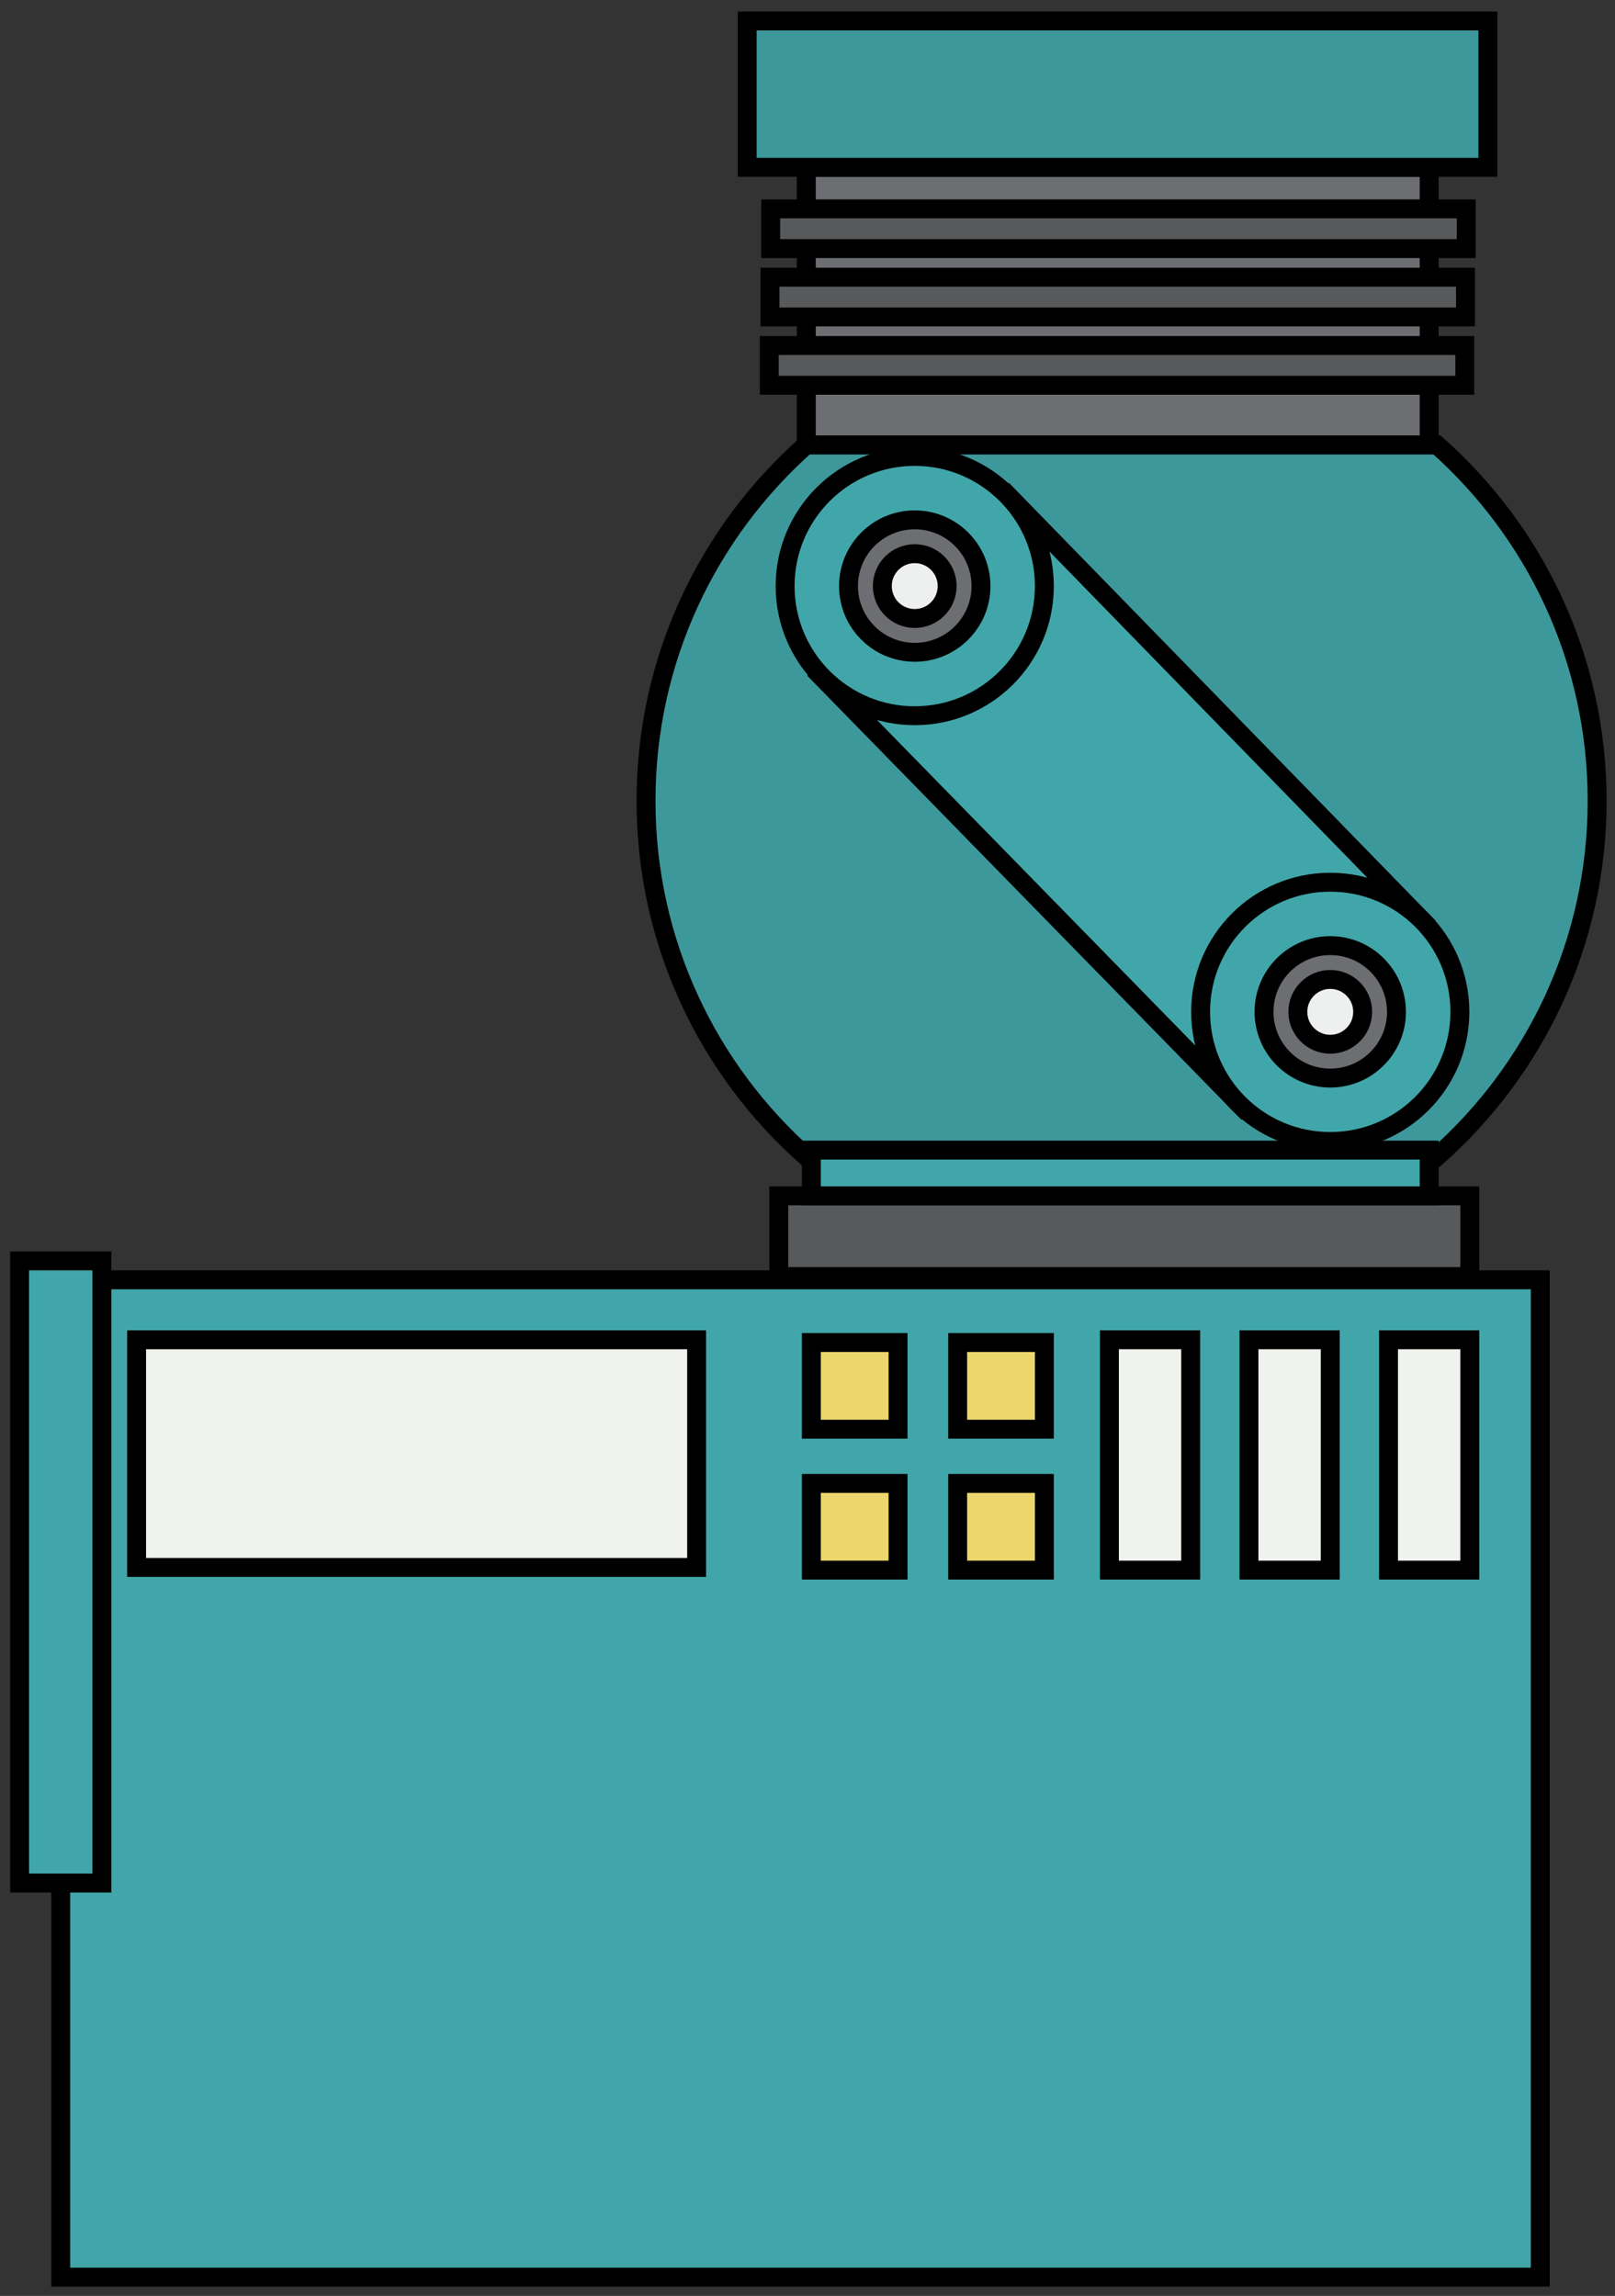 <?xml version="1.0" encoding="utf-8"?>
<!-- Generator: Adobe Illustrator 16.0.0, SVG Export Plug-In . SVG Version: 6.00 Build 0)  -->
<!DOCTYPE svg PUBLIC "-//W3C//DTD SVG 1.1//EN" "http://www.w3.org/Graphics/SVG/1.1/DTD/svg11.dtd">
<svg version="1.1" id="圖層_1" xmlns="http://www.w3.org/2000/svg" xmlns:xlink="http://www.w3.org/1999/xlink" x="0px" y="0px"
	 width="427px" height="607px" viewBox="0 0 427 607" enable-background="new 0 0 427 607" xml:space="preserve">
<rect x="0" y="0" width="427" height="607" fill="#333333" stroke="none"/>
<g>
	<path fill="#3D989B" stroke="#000000" stroke-width="5" stroke-miterlimit="10" d="M170.804,211.715
		c0-37.453,16.398-71.063,42.377-94.102h166.719c25.98,23.039,42.379,56.648,42.379,94.102c0,37.572-16.504,71.275-42.633,94.316
		H213.435C187.306,282.991,170.804,249.288,170.804,211.715"/>
	
		<rect x="16.056" y="338.357" fill="#41A6A9" stroke="#000000" stroke-width="5" stroke-miterlimit="10" width="391.182" height="263.68"/>
	
		<rect x="36.116" y="354.221" fill="#F0F2ED" stroke="#000000" stroke-width="5" stroke-miterlimit="10" width="148.066" height="60.18"/>
	
		<rect x="253.204" y="354.936" fill="#EBD76C" stroke="#000000" stroke-width="5" stroke-miterlimit="10" width="22.924" height="22.926"/>
	
		<rect x="214.515" y="354.936" fill="#EBD76C" stroke="#000000" stroke-width="5" stroke-miterlimit="10" width="22.926" height="22.926"/>
	
		<rect x="253.204" y="392.193" fill="#EBD76C" stroke="#000000" stroke-width="5" stroke-miterlimit="10" width="22.924" height="22.922"/>
	
		<rect x="214.515" y="392.193" fill="#EBD76C" stroke="#000000" stroke-width="5" stroke-miterlimit="10" width="22.926" height="22.922"/>
	
		<rect x="367.12" y="354.219" fill="#F0F2ED" stroke="#000000" stroke-width="5" stroke-miterlimit="10" width="21.49" height="60.896"/>
	
		<rect x="330.22" y="354.219" fill="#F0F2ED" stroke="#000000" stroke-width="5" stroke-miterlimit="10" width="21.492" height="60.896"/>
	
		<rect x="293.323" y="354.219" fill="#F0F2ED" stroke="#000000" stroke-width="5" stroke-miterlimit="10" width="21.494" height="60.896"/>
	
		<rect x="205.915" y="316.16" fill="#58595B" stroke="#000000" stroke-width="5" stroke-miterlimit="10" width="182.695" height="21.342"/>
	<polygon fill="#41A6A9" stroke="#000000" stroke-width="5" stroke-miterlimit="10" points="328.2,292.446 376.099,243.44 
		266.726,131.198 216.983,178.696 	"/>
	<path fill="#41A6A9" stroke="#000000" stroke-width="5" stroke-miterlimit="10" d="M207.579,154.95
		c0,18.93,15.344,34.277,34.277,34.277c18.924,0,34.271-15.348,34.271-34.277c0-18.932-15.348-34.279-34.271-34.279
		C222.923,120.67,207.579,136.018,207.579,154.95"/>
	<path fill="#6D6E71" stroke="#000000" stroke-width="5" stroke-miterlimit="10" d="M224.343,154.95
		c0,9.672,7.842,17.506,17.514,17.506c9.666,0,17.51-7.834,17.51-17.506c0-9.674-7.844-17.51-17.51-17.51
		C232.185,137.44,224.343,145.276,224.343,154.95"/>
	<path fill="#EEEFEF" stroke="#000000" stroke-width="5" stroke-miterlimit="10" d="M233.284,154.95
		c0,4.732,3.836,8.568,8.572,8.568c4.73,0,8.564-3.836,8.564-8.568s-3.834-8.568-8.564-8.568
		C237.12,146.381,233.284,150.217,233.284,154.95"/>
	<path fill="#41A6A9" stroke="#000000" stroke-width="5" stroke-miterlimit="10" d="M317.437,267.518
		c0,18.93,15.348,34.273,34.275,34.273c18.934,0,34.277-15.344,34.277-34.273c0-18.936-15.344-34.275-34.277-34.275
		C332.784,233.243,317.437,248.583,317.437,267.518"/>
	<path fill="#6D6E71" stroke="#000000" stroke-width="5" stroke-miterlimit="10" d="M334.202,267.518
		c0,9.668,7.84,17.506,17.51,17.506c9.674,0,17.51-7.838,17.51-17.506c0-9.676-7.836-17.512-17.51-17.512
		C342.042,250.006,334.202,257.842,334.202,267.518"/>
	<path fill="#EEEFEF" stroke="#000000" stroke-width="5" stroke-miterlimit="10" d="M343.146,267.518
		c0,4.732,3.836,8.564,8.566,8.564c4.736,0,8.572-3.832,8.572-8.564c0-4.736-3.836-8.57-8.572-8.57
		C346.981,258.948,343.146,262.782,343.146,267.518"/>
	
		<rect x="214.515" y="304.07" fill="#41A6A9" stroke="#000000" stroke-width="5" stroke-miterlimit="10" width="163.35" height="12.09"/>
	
		<rect x="213.181" y="44.237" fill="#6D6E71" stroke="#000000" stroke-width="5" stroke-miterlimit="10" width="164.684" height="73.377"/>
	
		<rect x="203.767" y="55.221" fill="#58595B" stroke="#000000" stroke-width="5" stroke-miterlimit="10" width="183.889" height="10.504"/>
	
		<rect x="203.579" y="73.286" fill="#58595B" stroke="#000000" stroke-width="5" stroke-miterlimit="10" width="183.891" height="10.506"/>
	
		<rect x="203.39" y="91.352" fill="#58595B" stroke="#000000" stroke-width="5" stroke-miterlimit="10" width="183.889" height="10.504"/>
	
		<rect x="197.556" y="5.545" fill="#3D989B" stroke="#000000" stroke-width="5" stroke-miterlimit="10" width="195.83" height="38.691"/>
	
		<rect x="5.179" y="333.357" fill="#41A6A9" stroke="#000000" stroke-width="5" stroke-miterlimit="10" width="21.754" height="164.486"/>
</g>
</svg>
